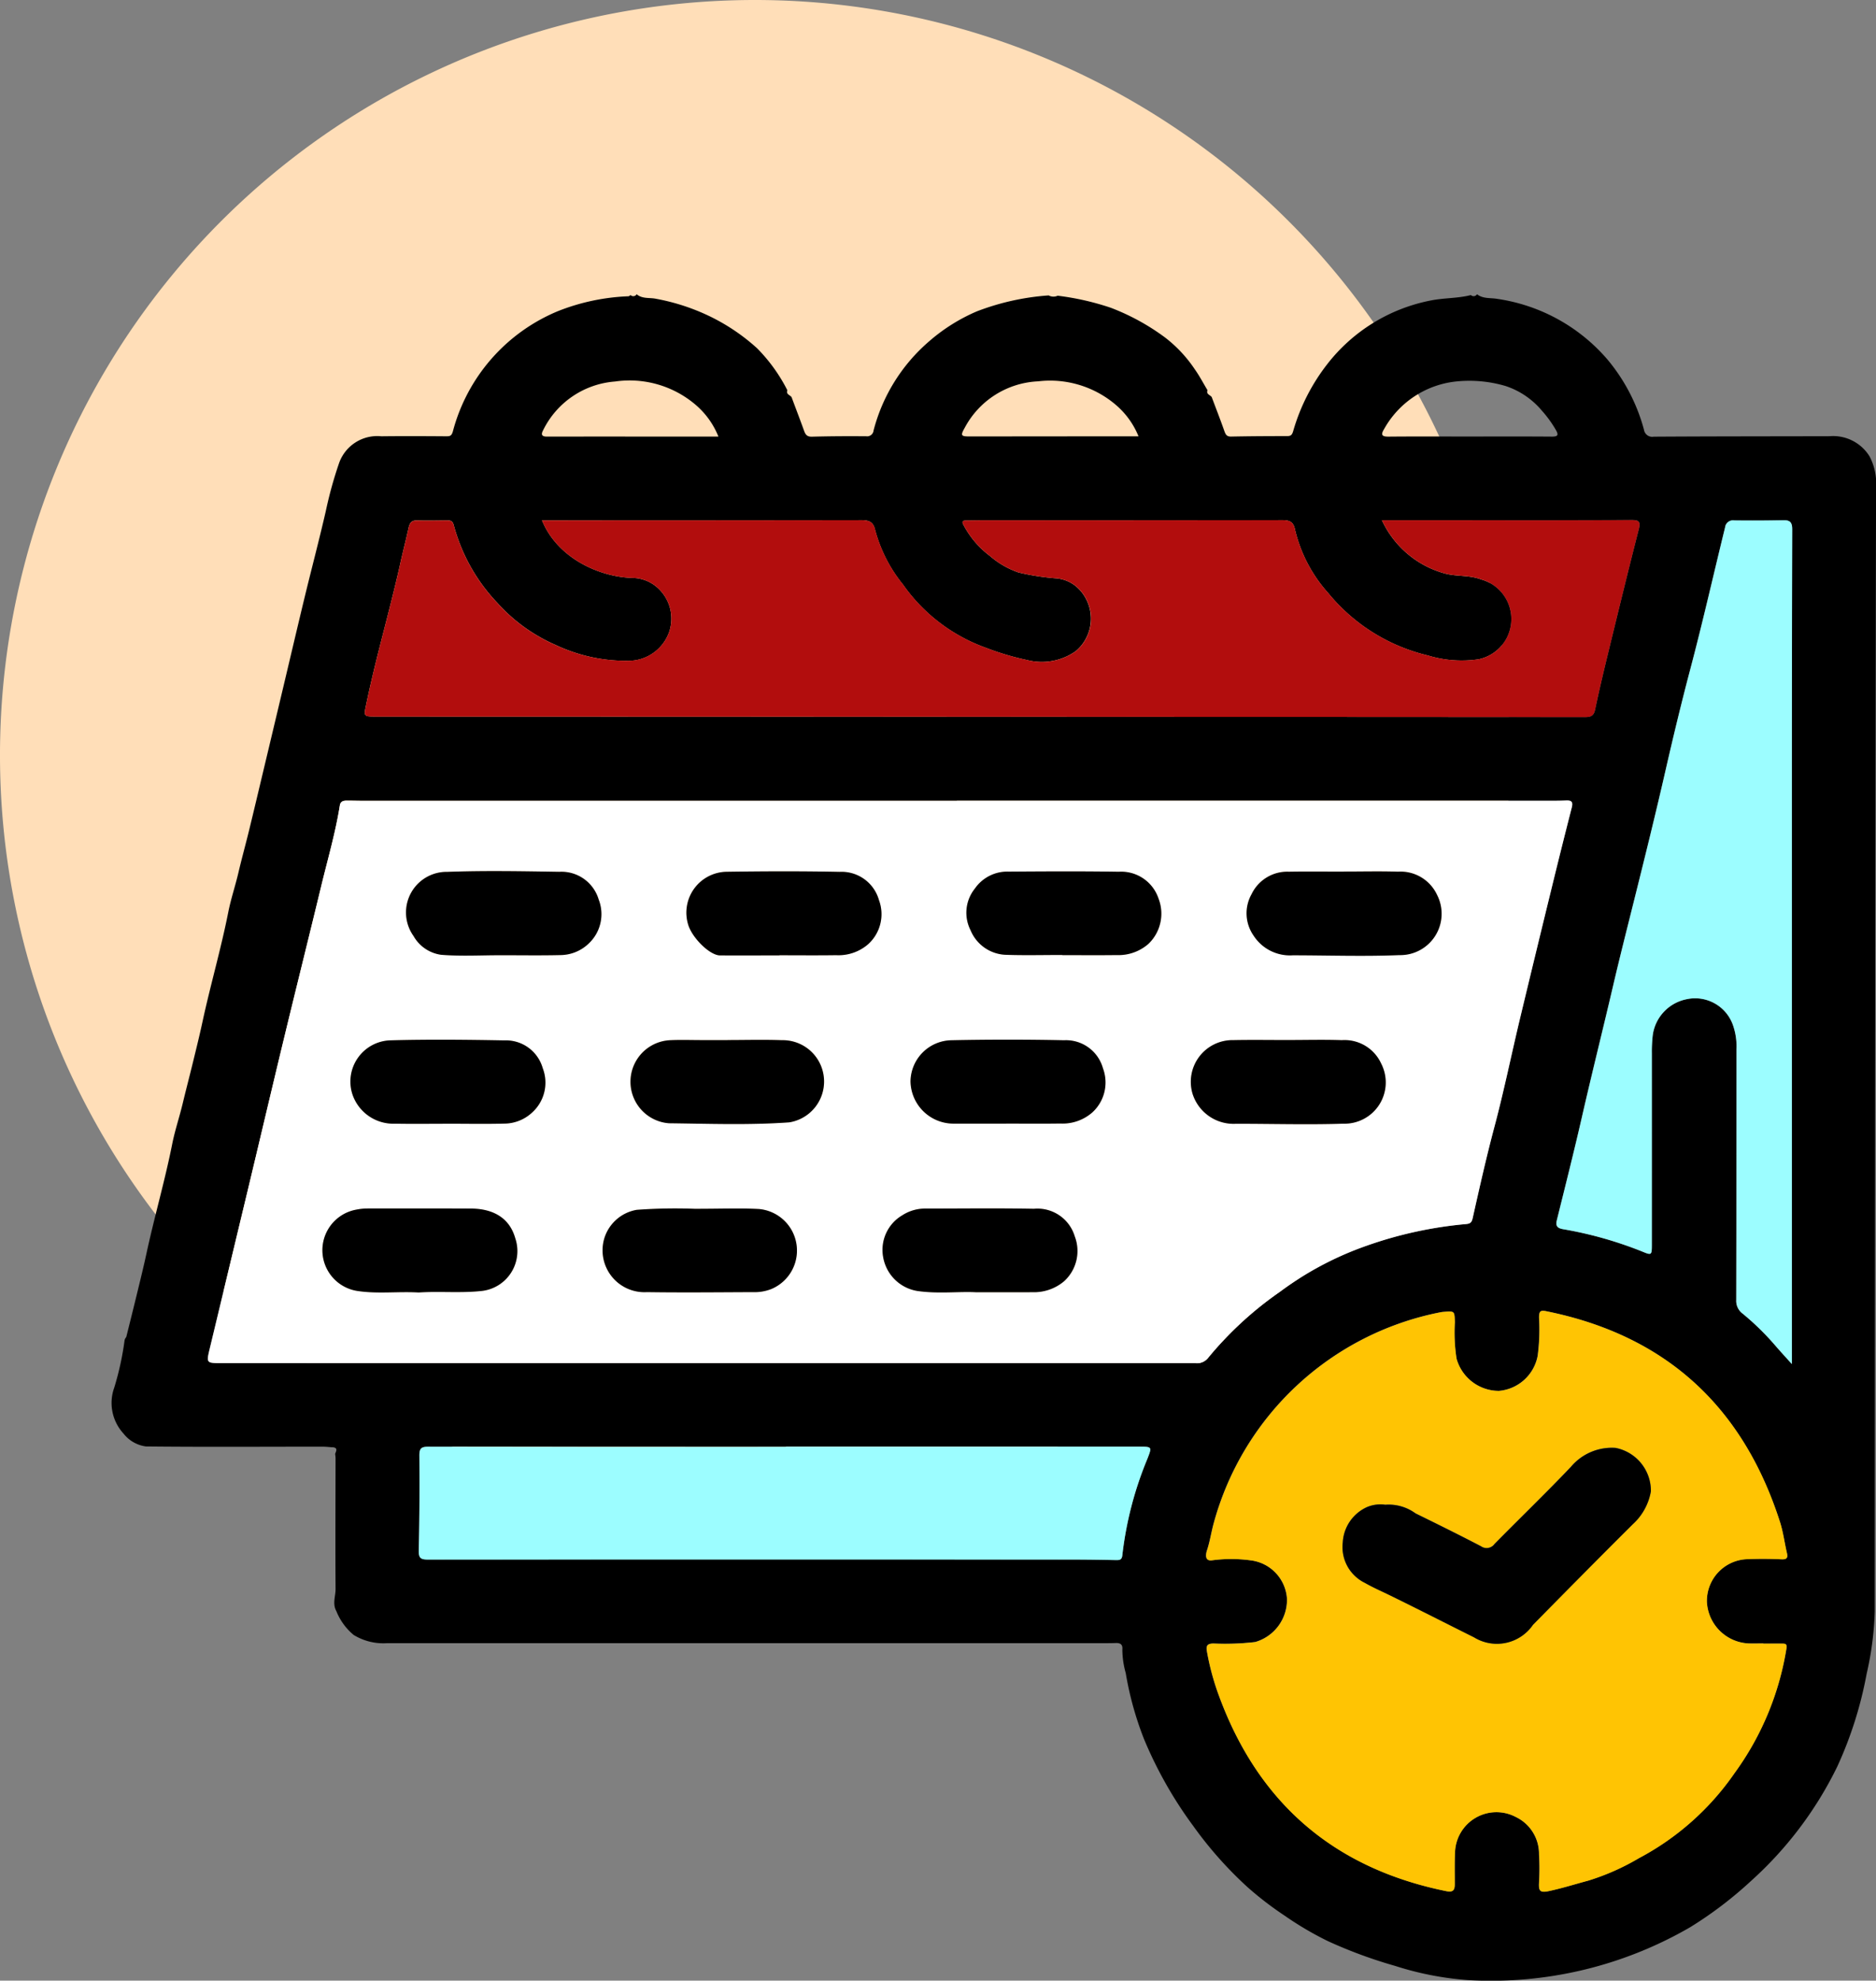 <svg id="Grupo_974369" data-name="Grupo 974369" xmlns="http://www.w3.org/2000/svg" xmlns:xlink="http://www.w3.org/1999/xlink" width="149.764" height="158.065" viewBox="0 0 149.764 158.065">
  <rect x="0" y="0" width="149.764" height="158.065" fill="#808080" stroke="none"/>
  <defs>
    <clipPath id="clip-path">
      <rect id="Rectángulo_340251" data-name="Rectángulo 340251" width="149.764" height="158.065" fill="none"/>
    </clipPath>
  </defs>
  <g id="Grupo_974366" data-name="Grupo 974366">
    <g id="Grupo_974365" data-name="Grupo 974365" clip-path="url(#clip-path)">
      <path id="Trazado_700661" data-name="Trazado 700661" d="M120.528,60.264A60.264,60.264,0,1,1,60.264,0a60.264,60.264,0,0,1,60.264,60.264" fill="#ffdeb8"/>
    </g>
  </g>
  <g id="Grupo_974368" data-name="Grupo 974368">
    <g id="Grupo_974367" data-name="Grupo 974367" clip-path="url(#clip-path)">
      <path id="Trazado_700662" data-name="Trazado 700662" d="M33.565,133.924c-.275-.018-.551-.051-.827-.051-4.695,0-9.39.033-14.084-.017a2.725,2.725,0,0,1-1.8-1.032,3.61,3.61,0,0,1-.735-3.665,23.18,23.18,0,0,0,.828-3.8.759.759,0,0,1,.132-.238c.285-1.147.575-2.294.853-3.444.261-1.075.527-2.148.76-3.228.632-2.923,1.472-5.8,2.055-8.733.214-1.077.575-2.141.834-3.222.264-1.1.554-2.2.823-3.306.262-1.074.528-2.148.761-3.228.631-2.924,1.475-5.8,2.055-8.734.208-1.056.563-2.1.81-3.157.259-1.105.563-2.2.833-3.3.383-1.564.753-3.132,1.127-4.7q.836-3.5,1.669-7.006c.559-2.35,1.108-4.7,1.677-7.049.549-2.261,1.145-4.51,1.666-6.777a32.286,32.286,0,0,1,1.07-3.87,3.232,3.232,0,0,1,3.37-2.126c1.722-.021,3.445-.013,5.168,0,.3,0,.433-.014.542-.391a14.345,14.345,0,0,1,8.4-9.6,16.969,16.969,0,0,1,5.613-1.182c.058,0,.113-.062.17-.095a.316.316,0,0,0,.489-.066c.454.388,1.043.25,1.56.364a16.882,16.882,0,0,1,4.249,1.383,15.976,15.976,0,0,1,3.8,2.559,13.274,13.274,0,0,1,2.421,3.358c-.122.325.208.371.335.543.333.9.676,1.787,1,2.688.112.313.24.481.626.471,1.443-.039,2.887-.045,4.331-.034a.514.514,0,0,0,.59-.461,14.029,14.029,0,0,1,4.443-7.121,14.392,14.392,0,0,1,3.81-2.388A19.8,19.8,0,0,1,90.716,42a.8.8,0,0,0,.715.023,21.281,21.281,0,0,1,4.241.961,18.076,18.076,0,0,1,4.319,2.362,10.659,10.659,0,0,1,2.385,2.543c.378.532.682,1.116,1.019,1.677-.122.325.208.371.335.543.343.916.7,1.828,1.023,2.749.1.271.2.412.526.406,1.488-.03,2.977-.038,4.466-.038.3,0,.393-.08.488-.391a15.771,15.771,0,0,1,2.7-5.322,13.788,13.788,0,0,1,8.241-5.1c1.081-.224,2.184-.168,3.247-.441a.316.316,0,0,0,.489-.066c.482.38,1.088.273,1.629.371a14.3,14.3,0,0,1,8.806,4.862,14.674,14.674,0,0,1,2.894,5.58.664.664,0,0,0,.777.554c4.68-.03,9.36-.026,14.041-.038a3.418,3.418,0,0,1,3.19,1.609,4.619,4.619,0,0,1,.519,2.475q-.038,19.289-.065,38.578-.026,25.555-.039,51.11a25.163,25.163,0,0,1-.647,4.991,31.264,31.264,0,0,1-2.342,7.4,29.873,29.873,0,0,1-6.887,9.132,31.408,31.408,0,0,1-4.852,3.689,31.682,31.682,0,0,1-17.779,4.222,24.788,24.788,0,0,1-5.766-1.126A37.549,37.549,0,0,1,113,173.33a26.09,26.09,0,0,1-3.439-2.024,26.718,26.718,0,0,1-2.981-2.29,31.048,31.048,0,0,1-4.328-4.879,32.995,32.995,0,0,1-3.925-6.928,26.188,26.188,0,0,1-1.46-5.27,7.018,7.018,0,0,1-.27-1.874c.038-.414-.16-.534-.532-.521-.466.016-.932.013-1.4.013l-56.793,0a4.531,4.531,0,0,1-2.64-.658A4.759,4.759,0,0,1,33.85,147c-.332-.6-.059-1.183-.063-1.768-.024-3.478-.005-6.955,0-10.432a3.416,3.416,0,0,0-.034-.345c.07-.224.249-.486-.185-.536m49.824-51.6v.006H36.164c-.489,0-.978-.013-1.467-.015-.27,0-.513.044-.567.377-.352,2.2-.983,4.339-1.5,6.5-.975,4.036-1.983,8.065-2.959,12.1-.931,3.85-1.837,7.706-2.759,11.559Q25.333,119.431,23.75,126c-.289,1.2-.289,1.2.888,1.2l57.7,0q10.025,0,20.049,0a1.127,1.127,0,0,0,1.04-.4,28.223,28.223,0,0,1,5.736-5.283,25.936,25.936,0,0,1,6.939-3.686,32.388,32.388,0,0,1,7.913-1.725c.318-.026.463-.1.545-.466.547-2.443,1.095-4.886,1.741-7.309.755-2.835,1.342-5.714,2.024-8.569q1.258-5.265,2.552-10.521.782-3.195,1.6-6.382c.117-.456-.033-.58-.465-.56-.581.027-1.164.022-1.746.022H83.389m64.369,67.262v-.01c-.4,0-.792.012-1.187,0a3.494,3.494,0,0,1-3.316-3.3,3.335,3.335,0,0,1,3.3-3.427c.884-.034,1.771-.029,2.654.012.45.021.518-.138.429-.524-.189-.814-.294-1.655-.547-2.448-2.958-9.23-9.125-14.9-18.653-16.824-.5-.1-.571.021-.582.495a16.122,16.122,0,0,1-.107,3.055,3.45,3.45,0,0,1-3.095,2.808,3.516,3.516,0,0,1-3.386-2.577,13.692,13.692,0,0,1-.133-2.914c-.034-.882-.009-.883-.872-.819a2.281,2.281,0,0,0-.277.035,23.431,23.431,0,0,0-18.1,16.832c-.2.715-.3,1.451-.536,2.161-.086.261-.218.884.4.8a11.559,11.559,0,0,1,3.159.013,3.3,3.3,0,0,1,2.826,3.073,3.506,3.506,0,0,1-2.54,3.437,20.762,20.762,0,0,1-3.336.118c-.485.008-.6.171-.516.628a20.463,20.463,0,0,0,.961,3.544q4.74,12.841,18.13,15.585c.591.12.691-.1.693-.576,0-.84-.02-1.682.021-2.521a3.308,3.308,0,0,1,4.852-2.818,3.257,3.257,0,0,1,1.854,2.953,18.909,18.909,0,0,1,0,2.31c-.029.594.047.807.755.657,1.073-.227,2.112-.559,3.167-.839a18.816,18.816,0,0,0,4.05-1.793,21.489,21.489,0,0,0,7.634-6.785A23.09,23.09,0,0,0,149.61,150c.054-.375-.053-.4-.315-.407-.512-.007-1.024,0-1.537,0M117.321,59.944a7.785,7.785,0,0,0,4.936,4.221c.987.289,2,.129,2.982.5a3.279,3.279,0,0,1-.21,6.374,9.218,9.218,0,0,1-4.04-.306,14.64,14.64,0,0,1-7.957-4.979,11.53,11.53,0,0,1-2.66-5.1c-.128-.611-.464-.719-1.02-.718q-11.981.024-23.961.014c-.419,0-.839.016-1.257.012-.323,0-.352.12-.206.378a7.4,7.4,0,0,0,2.1,2.454,6.869,6.869,0,0,0,2.28,1.314,19.717,19.717,0,0,0,3.056.475A2.851,2.851,0,0,1,93,65.307a3.391,3.391,0,0,1-.123,5.081,4.717,4.717,0,0,1-3.9.706,21.529,21.529,0,0,1-3.291-.979,13.748,13.748,0,0,1-6.6-5.039,11.672,11.672,0,0,1-2.228-4.364c-.141-.627-.477-.778-1.1-.776q-11.981.035-23.962.016H50.268c1.243,3.032,4.574,4.5,7.185,4.592a3.046,3.046,0,0,1,1.889.658,3.314,3.314,0,0,1,1.079,3.648,3.444,3.444,0,0,1-3.16,2.308,13.247,13.247,0,0,1-5.954-1.285,13.455,13.455,0,0,1-4.62-3.353,14.353,14.353,0,0,1-3.462-6.177c-.091-.343-.252-.393-.531-.39-.792.008-1.584.031-2.375,0-.448-.016-.614.193-.7.589-.207.944-.452,1.881-.661,2.825-.839,3.785-1.948,7.5-2.731,11.3-.193.933-.2.932.768.94h.21q48.167.013,96.334.039c.485,0,.7-.118.8-.607.317-1.5.668-2.989,1.031-4.476.805-3.305,1.61-6.611,2.453-9.906.161-.629,0-.737-.593-.733-4.285.022-8.569.013-12.854.014h-7.056m32.717,67.329v-2.967q0-19.182,0-38.363,0-12.635.029-25.272c0-.556-.18-.738-.716-.727q-1.956.043-3.911.018a.632.632,0,0,0-.73.557c-.93,3.779-1.788,7.575-2.784,11.34-.7,2.663-1.351,5.349-1.966,8.04-.793,3.469-1.649,6.924-2.512,10.377-.565,2.263-1.142,4.526-1.672,6.795-.816,3.5-1.694,6.986-2.493,10.491-.626,2.749-1.318,5.485-2,8.222-.117.473.006.648.5.738a31.027,31.027,0,0,1,6.288,1.773c.77.318.789.317.79-.556q.006-7.631,0-15.262a11.126,11.126,0,0,1,.074-1.466,3.391,3.391,0,0,1,2.7-2.843,3.2,3.2,0,0,1,3.742,2.189,5.023,5.023,0,0,1,.239,1.792q-.005,10.012-.017,20.023a1.262,1.262,0,0,0,.5,1.079,20.984,20.984,0,0,1,2.645,2.589c.4.464.819.915,1.285,1.434m-80.277,6.6v.017q-14.288,0-28.575-.011c-.536,0-.708.128-.7.694.019,2.52.012,5.042-.049,7.561-.016.638.145.75.755.75q25.816-.024,51.631,0c1.094,0,2.188.021,3.282.04.284,0,.462-.018.5-.392a28.4,28.4,0,0,1,1.989-7.662c.388-1,.4-.994-.67-1H69.761M97.888,53.244a6.512,6.512,0,0,0-1.816-2.513,8.083,8.083,0,0,0-6.2-1.875,6.992,6.992,0,0,0-5.859,3.708c-.349.614-.306.691.385.69l11.1-.01h2.387m-33.536.018a6.494,6.494,0,0,0-1.805-2.521A8.114,8.114,0,0,0,56.1,48.87a6.978,6.978,0,0,0-5.74,3.882c-.169.314-.154.514.294.514,4.508-.007,9.016,0,13.694,0m59.98-.006c2.189,0,4.378-.01,6.567.008.449,0,.547-.117.328-.5a9.151,9.151,0,0,0-1.144-1.582,6.376,6.376,0,0,0-2.868-1.95,10.219,10.219,0,0,0-3.9-.376,7.474,7.474,0,0,0-5.82,3.808c-.322.518-.106.61.407.6,2.142-.019,4.285-.008,6.427-.007" transform="translate(-6.998 -18.424)"/>
      <path id="Trazado_700663" data-name="Trazado 700663" d="M89.411,114.032h46.876c.582,0,1.165.005,1.746-.022.432-.02.582.1.464.56q-.816,3.186-1.595,6.382-1.286,5.258-2.552,10.521c-.682,2.854-1.269,5.734-2.024,8.568-.645,2.423-1.193,4.865-1.741,7.309-.081.364-.226.44-.544.466a32.364,32.364,0,0,0-7.913,1.725,25.931,25.931,0,0,0-6.94,3.685,28.235,28.235,0,0,0-5.735,5.283,1.125,1.125,0,0,1-1.04.4q-10.025,0-20.049,0l-57.7,0c-1.177,0-1.177,0-.888-1.2q1.578-6.573,3.157-13.147c.922-3.852,1.828-7.709,2.759-11.559.976-4.036,1.983-8.064,2.959-12.1.522-2.162,1.153-4.3,1.5-6.5.053-.333.3-.379.567-.378.489,0,.978.015,1.467.015H89.411Zm-14.174,12.34v-.014c1.511,0,3.023.016,4.533-.006a3.606,3.606,0,0,0,2.558-.882,3.228,3.228,0,0,0,.853-3.52,3.1,3.1,0,0,0-3.141-2.247c-3-.063-6-.052-9-.008a3.264,3.264,0,0,0-3.083,4.235c.331,1.065,1.73,2.437,2.539,2.441,1.579.007,3.157,0,4.736,0m-22.252-.013v0c1.583,0,3.167.027,4.75-.011a3.29,3.29,0,0,0,2.259-.905,3.213,3.213,0,0,0,.819-3.533,3.1,3.1,0,0,0-3.144-2.213c-2.98-.047-5.964-.1-8.941.005a3.241,3.241,0,0,0-2.692,5.126,3,3,0,0,0,2.207,1.493c1.572.124,3.161.034,4.742.034m44.847-.02v.018c1.444,0,2.888.015,4.332-.005a3.628,3.628,0,0,0,2.552-.9,3.337,3.337,0,0,0,.8-3.606,3.144,3.144,0,0,0-3.176-2.144c-2.934-.049-5.869-.031-8.8-.011a3.15,3.15,0,0,0-2.683,1.349,3.077,3.077,0,0,0-.35,3.324,3.168,3.168,0,0,0,2.863,1.968c1.489.049,2.98.011,4.471.011M90.97,153.252h2.344c.7,0,1.4.012,2.093-.005a3.72,3.72,0,0,0,2.562-.871,3.263,3.263,0,0,0,.852-3.584,3.109,3.109,0,0,0-3.264-2.2c-2.882-.055-5.766-.02-8.649-.016a3.334,3.334,0,0,0-1.85.533,3.2,3.2,0,0,0-1.527,3.37,3.306,3.306,0,0,0,2.747,2.677c1.666.238,3.343.021,4.693.1M68.543,146.6a41.98,41.98,0,0,0-4.7.08,3.281,3.281,0,0,0-2.6,2.318,3.342,3.342,0,0,0,3.411,4.248c2.815.045,5.632.015,8.447,0A3.658,3.658,0,0,0,74.592,153a3.327,3.327,0,0,0-.979-6.386c-1.484-.082-2.977-.018-5.069-.018m24.792-6.8v.006c1.443,0,2.886.016,4.327-.006a3.605,3.605,0,0,0,2.558-.886,3.235,3.235,0,0,0,.848-3.525,3.064,3.064,0,0,0-3.1-2.236q-4.5-.095-9,0a3.328,3.328,0,0,0-3.263,3.3,3.436,3.436,0,0,0,3.372,3.354q2.129,0,4.257,0m22.543-6.673c-1.466,0-2.933-.024-4.4.006a3.33,3.33,0,0,0-3.256,4.287,3.439,3.439,0,0,0,3.461,2.39c2.862,0,5.726.084,8.585-.008a3.292,3.292,0,0,0,3.009-4.8,3.212,3.212,0,0,0-3.143-1.866c-1.418-.049-2.839-.011-4.258-.011m-44.776,0v0H69.078c-.838,0-1.677-.03-2.513.006a3.32,3.32,0,0,0-.15,6.63c3.2.037,6.412.158,9.617-.072a3.3,3.3,0,0,0-.6-6.558c-1.441-.053-2.886-.011-4.329-.011m49.2-13.446c-1.465,0-2.93-.019-4.394.006a3.163,3.163,0,0,0-2.976,1.8,3.111,3.111,0,0,0,.161,3.293,3.452,3.452,0,0,0,3.133,1.578c2.836,0,5.676.1,8.508-.016a3.3,3.3,0,0,0,3.012-4.8,3.216,3.216,0,0,0-3.119-1.859c-1.44-.044-2.883-.01-4.324-.01M48.809,139.81c1.489,0,2.978.027,4.466-.011a3.294,3.294,0,0,0,2.244-.9,3.215,3.215,0,0,0,.828-3.528,3.053,3.053,0,0,0-3.064-2.213c-3.023-.056-6.05-.087-9.071-.005a3.292,3.292,0,0,0-3.049,4.331,3.448,3.448,0,0,0,3.39,2.32c1.418.027,2.838.006,4.257.008m-2.364,13.463c1.657-.112,3.347.064,5.044-.123a3.2,3.2,0,0,0,2.664-4.212c-.445-1.558-1.685-2.351-3.539-2.362-2.746-.015-5.49-.01-8.236-.006a4.657,4.657,0,0,0-.9.089,3.29,3.29,0,0,0,.126,6.5c1.6.234,3.206.02,4.841.114" transform="translate(-13.02 -50.128)" fill="#fff"/>
      <path id="Trazado_700664" data-name="Trazado 700664" d="M216.313,213.261c.513,0,1.025-.005,1.537,0,.263,0,.369.032.315.407a23.082,23.082,0,0,1-4.138,9.933,21.49,21.49,0,0,1-7.634,6.786,18.814,18.814,0,0,1-4.05,1.793c-1.055.281-2.094.612-3.167.839-.708.15-.784-.063-.755-.658a18.9,18.9,0,0,0,0-2.309,3.257,3.257,0,0,0-1.854-2.953,3.308,3.308,0,0,0-4.852,2.818c-.041.839-.019,1.68-.021,2.52,0,.473-.1.7-.693.577q-13.414-2.724-18.13-15.585a20.483,20.483,0,0,1-.961-3.545c-.08-.456.031-.619.516-.628a20.829,20.829,0,0,0,3.336-.118,3.506,3.506,0,0,0,2.54-3.437,3.3,3.3,0,0,0-2.826-3.074,11.6,11.6,0,0,0-3.159-.013c-.623.086-.49-.537-.4-.8.234-.71.341-1.444.536-2.16a23.431,23.431,0,0,1,18.1-16.832,2.277,2.277,0,0,1,.277-.036c.863-.064.838-.063.872.819a13.686,13.686,0,0,0,.133,2.913,3.514,3.514,0,0,0,3.386,2.577,3.449,3.449,0,0,0,3.095-2.808,16.115,16.115,0,0,0,.107-3.054c.011-.473.08-.6.582-.495,9.528,1.927,15.694,7.593,18.653,16.823.254.793.358,1.634.547,2.449.09.385.021.544-.429.523-.883-.04-1.77-.046-2.654-.012a3.335,3.335,0,0,0-3.3,3.428,3.5,3.5,0,0,0,3.316,3.3c.4.015.792,0,1.187,0Zm-30.152-11.084a2.768,2.768,0,0,0-1.452.176,3.287,3.287,0,0,0-1.957,2.83A3.178,3.178,0,0,0,184.5,208.4c.671.383,1.371.686,2.06,1.023,2.23,1.093,4.442,2.222,6.665,3.329a3.491,3.491,0,0,0,4.711-1c2.649-2.688,5.3-5.375,7.977-8.034a4.606,4.606,0,0,0,1.434-2.619,3.489,3.489,0,0,0-2.816-3.463,4.263,4.263,0,0,0-3.566,1.509c-1.993,2.092-4.076,4.1-6.1,6.157a.776.776,0,0,1-1.078.185c-1.728-.9-3.476-1.765-5.226-2.623a3.636,3.636,0,0,0-2.4-.694" transform="translate(-75.554 -82.094)" fill="#ffc403"/>
      <path id="Trazado_700665" data-name="Trazado 700665" d="M133.178,74.091h7.056c4.285,0,8.569.008,12.854-.014.6,0,.754.1.593.733-.844,3.3-1.648,6.6-2.453,9.906-.363,1.488-.714,2.978-1.032,4.476-.1.489-.319.607-.8.607q-48.167-.034-96.334-.039h-.21c-.97-.009-.96-.007-.768-.94.783-3.8,1.892-7.518,2.731-11.3.21-.944.453-1.88.661-2.825.087-.4.253-.6.7-.589.791.027,1.583,0,2.375,0,.28,0,.44.047.531.391a14.346,14.346,0,0,0,3.462,6.177,13.457,13.457,0,0,0,4.621,3.353A13.245,13.245,0,0,0,73.117,85.3,3.444,3.444,0,0,0,76.276,83,3.314,3.314,0,0,0,75.2,79.348a3.043,3.043,0,0,0-1.889-.658C70.7,78.6,67.368,77.13,66.125,74.1h1.538q11.981,0,23.961-.016c.622,0,.959.149,1.1.776a11.675,11.675,0,0,0,2.229,4.364,13.746,13.746,0,0,0,6.6,5.039,21.579,21.579,0,0,0,3.292.979,4.715,4.715,0,0,0,3.9-.707,3.389,3.389,0,0,0,.123-5.08,2.848,2.848,0,0,0-1.646-.727,19.716,19.716,0,0,1-3.056-.475,6.858,6.858,0,0,1-2.28-1.314,7.4,7.4,0,0,1-2.1-2.454c-.147-.257-.117-.381.206-.378.419,0,.838-.012,1.257-.012q11.981,0,23.962-.014c.555,0,.892.106,1.02.718a11.526,11.526,0,0,0,2.66,5.1,14.639,14.639,0,0,0,7.957,4.979,9.212,9.212,0,0,0,4.041.305,3.279,3.279,0,0,0,.21-6.373c-.979-.372-2-.213-2.983-.5a7.784,7.784,0,0,1-4.935-4.221" transform="translate(-22.855 -32.571)" fill="#b20d0d"/>
      <path id="Trazado_700666" data-name="Trazado 700666" d="M240.543,141.43c-.466-.519-.884-.969-1.285-1.434a20.989,20.989,0,0,0-2.645-2.589,1.261,1.261,0,0,1-.5-1.078q.023-10.012.017-20.023a5.023,5.023,0,0,0-.239-1.792,3.2,3.2,0,0,0-3.742-2.189,3.391,3.391,0,0,0-2.7,2.843,11.224,11.224,0,0,0-.075,1.466q0,7.631,0,15.262c0,.874-.02.874-.79.556a30.994,30.994,0,0,0-6.288-1.774c-.494-.09-.617-.264-.5-.738.677-2.738,1.369-5.473,2-8.222.8-3.5,1.676-6.99,2.493-10.491.529-2.269,1.107-4.532,1.672-6.8.863-3.453,1.718-6.907,2.511-10.377.615-2.69,1.262-5.377,1.966-8.04,1-3.765,1.855-7.56,2.784-11.34a.632.632,0,0,1,.73-.557q1.955.026,3.912-.017c.536-.012.717.17.715.727q-.034,12.635-.029,25.272,0,19.182,0,38.363v2.967" transform="translate(-97.502 -32.582)" fill="#9cfdff"/>
      <path id="Trazado_700667" data-name="Trazado 700667" d="M89,206.051h28.155c1.07,0,1.058,0,.67.995a28.4,28.4,0,0,0-1.989,7.662c-.035.374-.213.4-.5.392-1.094-.019-2.188-.039-3.282-.04q-25.815-.009-51.63,0c-.61,0-.771-.112-.755-.75.061-2.519.068-5.041.049-7.561,0-.566.168-.695.7-.694q14.287.022,28.575.011Z" transform="translate(-26.238 -90.599)" fill="#9cfdff"/>
      <path id="Trazado_700668" data-name="Trazado 700668" d="M105.223,130.808c-1.578,0-3.157.005-4.736,0-.809,0-2.209-1.376-2.539-2.44a3.264,3.264,0,0,1,3.083-4.235c3-.044,6-.055,9,.007a3.1,3.1,0,0,1,3.141,2.248,3.23,3.23,0,0,1-.854,3.52,3.608,3.608,0,0,1-2.558.882c-1.51.022-3.022.006-4.533.006v.014" transform="translate(-43.005 -54.563)"/>
      <path id="Trazado_700669" data-name="Trazado 700669" d="M65.411,130.783c-1.582,0-3.171.09-4.742-.034a3,3,0,0,1-2.207-1.494,3.241,3.241,0,0,1,2.692-5.125c2.976-.109,5.961-.052,8.94-.005a3.1,3.1,0,0,1,3.145,2.213,3.213,3.213,0,0,1-.82,3.533,3.291,3.291,0,0,1-2.259.9c-1.582.038-3.166.011-4.749.011Z" transform="translate(-25.445 -54.552)"/>
      <path id="Trazado_700670" data-name="Trazado 700670" d="M145.351,130.779c-1.49,0-2.982.038-4.471-.011a3.168,3.168,0,0,1-2.863-1.968,3.077,3.077,0,0,1,.35-3.324,3.148,3.148,0,0,1,2.683-1.349c2.934-.02,5.869-.038,8.8.01a3.145,3.145,0,0,1,3.176,2.144,3.338,3.338,0,0,1-.8,3.606,3.628,3.628,0,0,1-2.552.9c-1.443.02-2.888.005-4.332.005v-.018" transform="translate(-60.538 -54.569)"/>
      <path id="Trazado_700671" data-name="Trazado 700671" d="M133.229,178.8c-1.35-.079-3.027.139-4.693-.1a3.306,3.306,0,0,1-2.747-2.676,3.2,3.2,0,0,1,1.527-3.37,3.335,3.335,0,0,1,1.85-.533c2.883,0,5.767-.039,8.649.016a3.109,3.109,0,0,1,3.264,2.2,3.264,3.264,0,0,1-.852,3.584,3.723,3.723,0,0,1-2.562.871c-.7.017-1.4,0-2.093.005h-2.344" transform="translate(-55.28 -75.672)"/>
      <path id="Trazado_700672" data-name="Trazado 700672" d="M93.307,172.139c2.092,0,3.585-.064,5.069.018a3.327,3.327,0,0,1,.979,6.386,3.648,3.648,0,0,1-1.483.245c-2.816.012-5.632.041-8.447,0a3.342,3.342,0,0,1-3.411-4.248,3.28,3.28,0,0,1,2.6-2.318,42,42,0,0,1,4.7-.08" transform="translate(-37.783 -75.672)"/>
      <path id="Trazado_700673" data-name="Trazado 700673" d="M137.356,154.782c-1.419,0-2.839,0-4.257,0a3.435,3.435,0,0,1-3.372-3.354,3.328,3.328,0,0,1,3.263-3.3q4.5-.094,9,0a3.063,3.063,0,0,1,3.1,2.236,3.236,3.236,0,0,1-.848,3.524,3.605,3.605,0,0,1-2.558.886c-1.442.022-2.885.006-4.327.006v-.006" transform="translate(-57.04 -65.113)"/>
      <path id="Trazado_700674" data-name="Trazado 700674" d="M177.449,148.117c1.419,0,2.84-.038,4.258.011a3.212,3.212,0,0,1,3.143,1.866,3.292,3.292,0,0,1-3.009,4.8c-2.859.092-5.723.005-8.585.008a3.439,3.439,0,0,1-3.461-2.39,3.33,3.33,0,0,1,3.256-4.287c1.465-.03,2.932-.006,4.4-.006" transform="translate(-74.59 -65.12)"/>
      <path id="Trazado_700675" data-name="Trazado 700675" d="M97.575,148.12c1.443,0,2.888-.042,4.329.011a3.3,3.3,0,0,1,.6,6.557c-3.2.23-6.412.109-9.617.072a3.321,3.321,0,0,1,.15-6.63c.837-.036,1.675-.006,2.514-.006h2.025Z" transform="translate(-39.492 -65.12)"/>
      <path id="Trazado_700676" data-name="Trazado 700676" d="M185.375,124.123c1.442,0,2.884-.035,4.324.01a3.216,3.216,0,0,1,3.12,1.859,3.3,3.3,0,0,1-3.012,4.8c-2.831.118-5.671.017-8.508.015a3.453,3.453,0,0,1-3.134-1.578,3.112,3.112,0,0,1-.16-3.293,3.162,3.162,0,0,1,2.976-1.8c1.464-.025,2.929-.006,4.394-.006" transform="translate(-78.094 -54.57)"/>
      <path id="Trazado_700677" data-name="Trazado 700677" d="M57.738,154.792c-1.42,0-2.839.021-4.258-.006a3.448,3.448,0,0,1-3.389-2.32,3.292,3.292,0,0,1,3.049-4.332c3.022-.082,6.049-.05,9.071.005a3.054,3.054,0,0,1,3.064,2.214,3.213,3.213,0,0,1-.829,3.527,3.287,3.287,0,0,1-2.244.9c-1.487.039-2.976.011-4.465.009" transform="translate(-21.949 -65.112)"/>
      <path id="Trazado_700678" data-name="Trazado 700678" d="M53.618,178.824c-1.636-.094-3.245.12-4.841-.114a3.29,3.29,0,0,1-.126-6.5,4.658,4.658,0,0,1,.9-.089c2.746,0,5.49-.009,8.236.006,1.854.011,3.095.8,3.539,2.362a3.2,3.2,0,0,1-2.664,4.212c-1.7.187-3.387.011-5.044.123" transform="translate(-20.194 -75.679)"/>
      <path id="Trazado_700679" data-name="Trazado 700679" d="M194.718,210.75a3.635,3.635,0,0,1,2.4.694c1.75.858,3.5,1.722,5.226,2.623a.776.776,0,0,0,1.078-.185c2.027-2.059,4.11-4.064,6.1-6.157a4.263,4.263,0,0,1,3.566-1.509,3.489,3.489,0,0,1,2.816,3.463,4.606,4.606,0,0,1-1.434,2.619c-2.678,2.659-5.328,5.346-7.977,8.034a3.491,3.491,0,0,1-4.71,1c-2.223-1.107-4.435-2.236-6.665-3.329-.689-.337-1.389-.64-2.06-1.023a3.178,3.178,0,0,1-1.753-3.221,3.287,3.287,0,0,1,1.957-2.83,2.768,2.768,0,0,1,1.452-.176" transform="translate(-84.111 -90.667)"/>
    </g>
  </g>
</svg>
